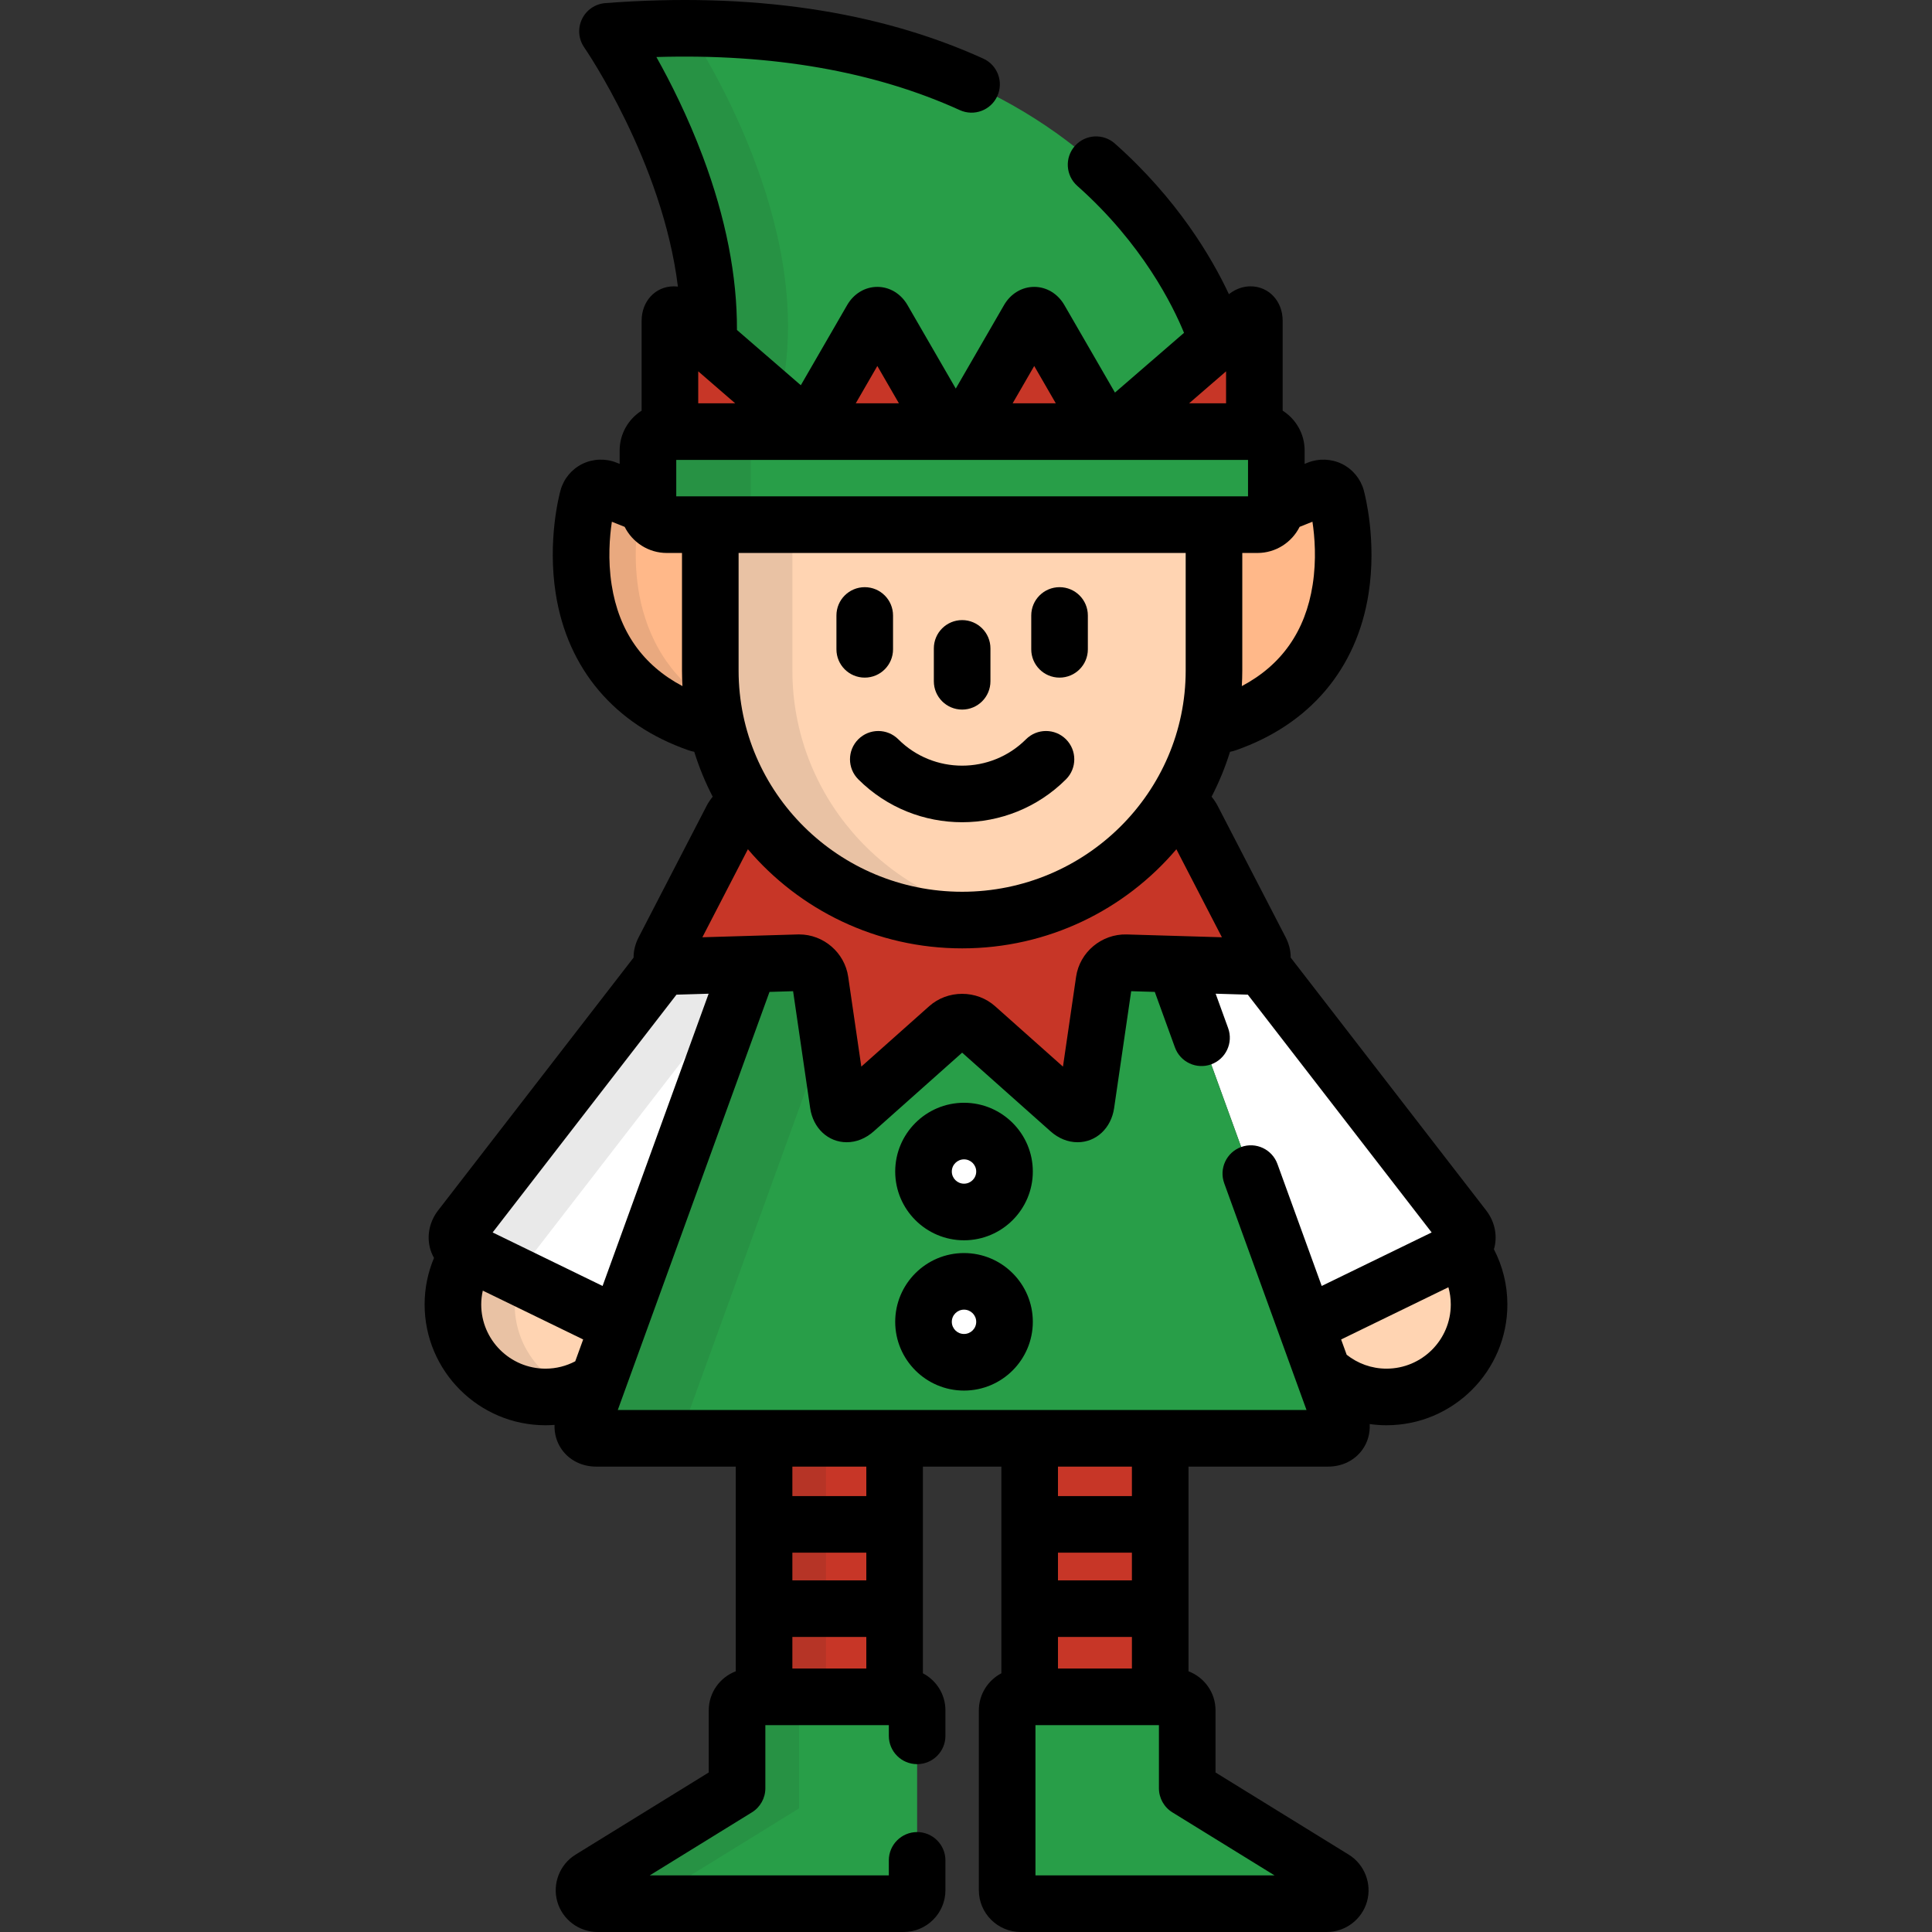 <?xml version="1.0" encoding="iso-8859-1"?>
<!-- Generator: Adobe Illustrator 19.0.0, SVG Export Plug-In . SVG Version: 6.00 Build 0)  -->
<svg version="1.1" id="Capa_1" xmlns="http://www.w3.org/2000/svg" xmlns:xlink="http://www.w3.org/1999/xlink" x="0px" y="0px"
	 viewBox="0 0 512 512" style="enable-background:new 0 0 512 512;" xml:space="preserve">
<rect x="0" y="0" width="512" height="512" fill="#333333" stroke="none"/>
<path style="fill:#FFD4B2;" d="M164.271,350.152c-1.072,0.225-2.217,0.134-3.262-0.375l-36.725-17.873
	c-2.685,3.93-4.256,8.679-4.256,13.795c0,13.536,10.986,24.51,24.535,24.51c5.219,0,10.052-1.632,14.028-4.405L164.271,350.152z"/>
<path id="SVGCleanerId_0" style="fill:#FFB889;" d="M188.236,177.681v-38.639h-11.521c-2.75,0-5-2.25-5-5v-0.032l-11.154-4.457
	c-0.426-0.173-0.879-0.257-1.332-0.257c-0.545,0-1.09,0.126-1.59,0.372c-0.916,0.453-1.592,1.272-1.861,2.254
	c-0.127,0.46-3.098,11.406-1.096,24.218c1.889,12.094,8.672,28.089,30.248,35.607c0.385,0.136,0.785,0.201,1.182,0.201
	c0.732,0,1.459-0.227,2.072-0.661c0.537-0.381,0.933-0.903,1.19-1.489C188.638,185.869,188.236,181.823,188.236,177.681z"/>
<g>
	<path id="SVGCleanerId_0_1_" style="fill:#FFB889;" d="M188.236,177.681v-38.639h-11.521c-2.75,0-5-2.25-5-5v-0.032l-11.154-4.457
		c-0.426-0.173-0.879-0.257-1.332-0.257c-0.545,0-1.09,0.126-1.59,0.372c-0.916,0.453-1.592,1.272-1.861,2.254
		c-0.127,0.46-3.098,11.406-1.096,24.218c1.889,12.094,8.672,28.089,30.248,35.607c0.385,0.136,0.785,0.201,1.182,0.201
		c0.732,0,1.459-0.227,2.072-0.661c0.537-0.381,0.933-0.903,1.19-1.489C188.638,185.869,188.236,181.823,188.236,177.681z"/>
</g>
<g>
	<path style="opacity:0.1;fill:#231F20;enable-background:new    ;" d="M169.166,156.14c-1.616-10.345,0.009-19.471,0.762-22.844
		l-9.367-3.743c-0.426-0.173-0.879-0.257-1.332-0.257c-0.545,0-1.09,0.126-1.59,0.372c-0.916,0.453-1.592,1.272-1.861,2.254
		c-0.127,0.46-3.098,11.406-1.096,24.218c1.889,12.094,8.672,28.089,30.248,35.607c0.385,0.136,0.785,0.201,1.182,0.201
		c0.732,0,1.459-0.227,2.072-0.661c0.537-0.381,0.933-0.903,1.19-1.489c-0.188-1.002-0.352-2.012-0.495-3.028
		C175.493,178.431,170.705,165.992,169.166,156.14z"/>
	<path style="opacity:0.1;fill:#231F20;enable-background:new    ;" d="M136.402,345.699c0-2.562,0.402-5.026,1.133-7.347
		l-13.25-6.448c-2.685,3.93-4.256,8.679-4.256,13.795c0,13.536,10.986,24.51,24.535,24.51c2.872,0,5.626-0.497,8.188-1.403
		C143.228,365.438,136.402,356.367,136.402,345.699z"/>
</g>
<path style="fill:#FFD4B2;" d="M387.144,331.101c-0.207,0.147-0.418,0.291-0.661,0.409l-37.533,18.266
	c-1.048,0.51-2.193,0.607-3.265,0.376l4.802,13.231c4.405,4.217,10.365,6.825,16.949,6.825c13.551,0,24.535-10.974,24.535-24.51
	C391.971,340.229,390.176,335.178,387.144,331.101z"/>
<g>
	<path style="fill:#FFFFFF;" d="M387.921,325.366l-54.117-69.998c-0.549,0.496-1.387,0.777-2.465,0.745l-19.994-0.593l34.341,94.632
		c1.073,0.226,2.219,0.135,3.265-0.375l37.533-18.266C388.956,330.306,389.603,327.541,387.921,325.366z"/>
	<path style="fill:#FFFFFF;" d="M164.271,350.152l34.34-94.633l-19.992,0.593c-1.078,0.032-1.916-0.249-2.465-0.745l-54.117,69.998
		c-1.683,2.176-1.035,4.94,1.438,6.143l37.535,18.268C162.054,350.286,163.199,350.376,164.271,350.152z"/>
</g>
<path style="opacity:0.1;fill:#231F20;enable-background:new    ;" d="M198.611,255.519l2.037-0.061l0,0l-22.029,0.653
	c-1.078,0.032-1.916-0.249-2.465-0.745l-54.117,69.998c-1.683,2.176-1.035,4.94,1.438,6.143l13.858,6.744
	c0.104-0.689,0.374-1.381,0.87-2.022l58.648-75.859L198.611,255.519z"/>
<rect x="272.872" y="381.172" style="fill:#C73627;" width="34.596" height="68.51"/>
<path style="fill:#289E48;" d="M351.61,504.5c1.602,0,3.006-1.06,3.443-2.598c0.436-1.538-0.201-3.177-1.563-4.018l-38.863-23.978
	v-20.648c0-1.975-1.602-3.576-3.578-3.576h-40.563c-1.977,0-3.578,1.602-3.578,3.576v47.667c0,1.975,1.602,3.574,3.578,3.574h81.124
	V504.5z"/>
<rect x="202.491" y="381.172" style="fill:#C73627;" width="34.596" height="68.51"/>
<rect x="202.491" y="381.172" style="opacity:0.1;fill:#231F20;enable-background:new    ;" width="16.393" height="68.51"/>
<path style="fill:#289E48;" d="M355.235,376.468l-43.891-120.949l-13.025-0.386c-2.749-0.082-5.323,2.078-5.721,4.799l-4.766,32.642
	c-0.397,2.721-2.403,3.451-4.457,1.623l-24.662-21.949c-2.054-1.828-5.415-1.828-7.469,0l-24.662,21.949
	c-2.054,1.828-4.059,1.098-4.457-1.623l-4.766-32.642c-0.398-2.721-2.972-4.881-5.721-4.799l-13.027,0.386l-43.889,120.949
	c-0.938,2.585,0.545,4.7,3.295,4.7h193.923C354.69,381.168,356.173,379.053,355.235,376.468z"/>
<g style="opacity:0.1;">
	<path style="fill:#231F20;" d="M181.756,376.468l37.521-103.4l-1.918-13.136c-0.398-2.721-2.972-4.881-5.721-4.799l-13.027,0.386
		l-43.889,120.949c-0.938,2.585,0.545,4.7,3.295,4.7h27.033C182.3,381.168,180.818,379.053,181.756,376.468z"/>
</g>
<path style="fill:#FFD4B2;" d="M188.236,139.042v38.639c0,36.529,29.883,66.145,66.742,66.145c36.861,0,66.74-29.615,66.74-66.145
	v-38.639L188.236,139.042L188.236,139.042z"/>
<path style="fill:#C73627;" d="M334.04,251.819l-18.021-34.841c-0.873-1.688-2.714-3.146-4.674-3.897
	c-11.837,18.474-32.648,30.745-56.365,30.745c-23.716,0-44.529-12.271-56.367-30.745c-1.959,0.751-3.801,2.209-4.674,3.897
	l-18.02,34.841c-1.264,2.442-0.048,4.375,2.701,4.293l33.02-0.979c2.749-0.082,5.323,2.078,5.721,4.799l4.766,32.642
	c0.398,2.721,2.403,3.451,4.457,1.623l24.662-21.949c2.054-1.828,5.415-1.828,7.469,0l24.662,21.949
	c2.054,1.828,4.06,1.098,4.457-1.623l4.766-32.642c0.397-2.721,2.972-4.881,5.721-4.799l33.02,0.979
	C334.088,256.194,335.303,254.262,334.04,251.819z"/>
<path style="fill:#289E48;" d="M187.765,90.85l26.416,22.852l16.82-29.103c0.825-1.429,2.177-1.429,3.002,0l17.215,29.779h4.146
	l17.213-29.779c0.825-1.429,2.177-1.429,3.002,0l17.213,29.779h2.201l27.534-23.818c-0.06-0.271-0.119-0.544-0.19-0.789
	c0,0-26.663-91.743-161.344-81.471C160.994,8.3,189.571,49.31,187.765,90.85z"/>
<path style="opacity:0.1;fill:#231F20;enable-background:new    ;" d="M187.775,90.858l18.534,16.034
	c11.286-43.036-18.652-91.215-24.021-99.377c-6.784-0.022-13.865,0.218-21.294,0.784C160.994,8.3,189.583,49.316,187.775,90.858z"/>
<path style="fill:#FFB889;" d="M354.182,131.922c-0.272-0.982-0.949-1.801-1.863-2.254c-0.5-0.246-1.047-0.372-1.59-0.372
	c-0.453,0-0.904,0.084-1.334,0.257l-11.154,4.457v0.032c0,2.75-2.25,5-5,5h-11.522v38.639c0,4.141-0.402,8.187-1.137,12.116
	c0.257,0.587,0.652,1.109,1.19,1.49c0.613,0.435,1.342,0.661,2.074,0.661c0.398,0,0.797-0.065,1.18-0.201
	c21.58-7.519,28.363-23.514,30.252-35.607C357.278,143.328,354.307,132.382,354.182,131.922z"/>
<g style="opacity:0.1;">
	<path style="fill:#231F20;" d="M209.992,177.681v-38.639h-21.756v38.639c0,36.529,29.883,66.145,66.742,66.145
		c3.706,0,7.337-0.313,10.878-0.889C234.172,237.787,209.992,210.537,209.992,177.681z"/>
</g>
<g>
	<path style="fill:#C73627;" d="M251.217,114.379l-17.215-29.779c-0.825-1.429-2.177-1.429-3.002,0l-17.211,29.779H251.217z"/>
	<path style="fill:#C73627;" d="M292.793,114.379L275.58,84.599c-0.825-1.429-2.177-1.429-3.002,0l-17.213,29.779H292.793z"/>
	<path style="fill:#C73627;" d="M332.421,114.379V85.001c0-1.65-1.02-2.117-2.268-1.037l-35.158,30.414H332.421z"/>
	<path style="fill:#C73627;" d="M214.964,114.379l-35.158-30.414c-1.248-1.08-2.269-0.613-2.269,1.037v29.377H214.964z"/>
</g>
<path style="fill:#289E48;" d="M158.347,504.5c-1.6,0-3.008-1.06-3.443-2.598c-0.438-1.538,0.199-3.177,1.561-4.018l38.863-23.978
	v-20.648c0-1.975,1.604-3.576,3.58-3.576h40.561c1.979,0,3.58,1.602,3.58,3.576v47.667c0,1.975-1.602,3.574-3.58,3.574h-81.122
	V504.5z"/>
<g style="opacity:0.1;">
	<path style="fill:#231F20;" d="M172.89,503.221l38.863-23.978v-29.56h-12.846c-1.977,0-3.58,1.602-3.58,3.576v20.648
		l-38.863,23.978c-1.361,0.841-1.998,2.479-1.561,4.018c0.436,1.538,1.844,2.598,3.443,2.598h13.314
		C171.951,503.99,172.365,503.545,172.89,503.221z"/>
</g>
<path style="fill:#289E48;" d="M338.241,134.042c0,2.75-2.25,5-5,5H176.714c-2.75,0-5-2.25-5-5v-14.663c0-2.75,2.25-5,5-5H333.24
	c2.75,0,5,2.25,5,5v14.663H338.241z"/>
<g style="opacity:0.1;">
	<path style="fill:#231F20;" d="M198.949,134.042v-14.663c0-2.75,2.25-5,5-5h-27.234c-2.75,0-5,2.25-5,5v14.663c0,2.75,2.25,5,5,5
		h27.234C201.199,139.042,198.949,136.792,198.949,134.042z"/>
</g>
<g>
	<ellipse style="fill:#FFFFFF;" cx="255.471" cy="310.462" rx="10.734" ry="10.723"/>
	<ellipse style="fill:#FFFFFF;" cx="255.471" cy="350.292" rx="10.734" ry="10.723"/>
</g>
<path d="M395.901,331.059c0.053-0.184,0.118-0.362,0.162-0.55c0.784-3.354-0.022-6.901-2.209-9.73l-51.808-67.011
	c0.018-1.783-0.429-3.622-1.346-5.394l-18.021-34.841c-0.438-0.845-0.98-1.645-1.596-2.398c1.957-3.791,3.604-7.764,4.883-11.898
	c0.522-0.102,1.034-0.232,1.526-0.407c19.578-6.82,32.077-21.57,35.194-41.532c2.185-13.998-0.908-26.018-1.277-27.374
	c-0.839-3.033-2.938-5.575-5.78-6.984c-2.801-1.378-6.175-1.494-9.019-0.351l-0.871,0.349v-3.558c0-4.435-2.328-8.328-5.82-10.548
	V85.001c0-5.199-3.668-9.119-8.532-9.119c-1.436,0-3.558,0.385-5.715,2.074c-4.544-9.696-13.657-25.209-30.219-39.914
	c-3.1-2.752-7.839-2.469-10.588,0.629c-2.75,3.098-2.469,7.838,0.629,10.588c17.288,15.35,25.366,31.809,28.285,38.949
	l-18.302,15.832l-13.405-23.192c-1.743-3.019-4.731-4.82-7.995-4.82c-3.264,0-6.252,1.802-7.994,4.818l-12.793,22.133
	l-12.794-22.131c-1.743-3.019-4.732-4.82-7.995-4.82c-3.264,0-6.252,1.802-7.994,4.818l-12.28,21.248l-16.927-14.643
	c0.063-14.255-2.955-29.741-9.048-45.969c-4.003-10.664-8.612-19.79-12.302-26.368c30.779-0.924,57.787,3.79,80.419,14.074
	c3.771,1.714,8.218,0.045,9.931-3.726c1.714-3.771,0.046-8.217-3.726-9.931C232.63,2.835,198.94-2.117,160.423,0.822
	c-2.684,0.205-5.052,1.832-6.206,4.264c-1.153,2.433-0.915,5.296,0.624,7.504c0.284,0.409,20.747,30.225,24.811,63.367
	c-0.389-0.049-0.757-0.074-1.083-0.074c-4.864,0-8.532,3.92-8.532,9.119v23.828c-3.493,2.22-5.822,6.113-5.822,10.549v3.558
	l-0.833-0.333c-2.872-1.166-6.232-1.054-9.068,0.342c-2.83,1.4-4.933,3.948-5.766,6.981c-0.363,1.314-3.482,13.254-1.276,27.37
	c3.117,19.961,15.615,34.711,35.163,41.523c0.508,0.179,1.027,0.313,1.554,0.415c1.278,4.134,2.926,8.107,4.883,11.898
	c-0.615,0.754-1.158,1.554-1.596,2.398l-18.019,34.84c-0.917,1.772-1.364,3.611-1.347,5.395l-51.806,67.01
	c-2.189,2.83-2.995,6.378-2.21,9.732c0.236,1.012,0.626,1.966,1.121,2.86c-1.595,3.797-2.486,7.959-2.486,12.328
	c0,17.65,14.371,32.01,32.035,32.01c0.806,0,1.604-0.035,2.395-0.095c-0.077,2.326,0.553,4.575,1.888,6.48
	c2.038,2.907,5.381,4.575,9.171,4.575h36.969v54.244c-4.177,1.588-7.158,5.62-7.158,10.346v16.463l-35.305,21.782
	c-4.193,2.59-6.182,7.71-4.835,12.441c1.343,4.743,5.726,8.055,10.659,8.055h81.121c6.109,0,11.08-4.968,11.08-11.074v-7.907
	c0-4.143-3.357-7.5-7.5-7.5c-4.143,0-7.5,3.357-7.5,7.5V497h-63.366l27.084-16.71c2.214-1.366,3.561-3.781,3.561-6.383v-16.724
	h32.721v2.836c0,4.143,3.357,7.5,7.5,7.5c4.143,0,7.5-3.357,7.5-7.5v-6.76c0-4.264-2.426-7.966-5.967-9.816v-54.773h20.791v54.773
	c-3.54,1.852-5.965,5.554-5.965,9.816v47.667c0,6.106,4.97,11.074,11.078,11.074h81.124c4.928,0,9.31-3.309,10.659-8.055
	c1.342-4.737-0.647-9.854-4.84-12.443l-35.302-21.78v-16.463c0-4.727-2.981-8.759-7.158-10.347v-54.243h36.971
	c3.79,0,7.133-1.668,9.171-4.575c1.378-1.965,2.001-4.298,1.874-6.703c1.455,0.204,2.939,0.318,4.451,0.318
	c17.664,0,32.035-14.359,32.035-32.01C399.471,340.423,398.173,335.451,395.901,331.059z M195.736,177.681v-31.139h118.483v31.139
	c0,32.337-26.575,58.645-59.24,58.645C222.312,236.326,195.736,210.018,195.736,177.681z M333.241,146.542
	c4.886,0,9.115-2.824,11.17-6.921l3.402-1.359c0.593,3.911,1.098,10.038,0.055,16.721c-1.916,12.271-8.221,21.263-18.772,26.84
	c0.077-1.372,0.124-2.751,0.124-4.142v-31.139L333.241,146.542L333.241,146.542z M324.921,98.407v8.472h-9.794L324.921,98.407z
	 M274.079,96.99l5.716,9.889h-11.432L274.079,96.99z M232.503,96.99l5.716,9.889h-11.432L232.503,96.99z M185.037,98.407
	l9.794,8.472h-9.794V98.407z M162.091,154.982c-1.039-6.647-0.53-12.797,0.061-16.716l3.393,1.357
	c2.055,4.096,6.284,6.92,11.17,6.92h4.021v31.139c0,1.392,0.047,2.772,0.125,4.146C170.32,176.258,164.009,167.263,162.091,154.982z
	 M179.214,131.542v-9.663H330.74v9.663H179.214z M254.978,251.326c22.759,0,43.148-10.218,56.775-26.265l12.065,23.324
	l-25.277-0.749c-6.617-0.153-12.413,4.695-13.365,11.213l-3.478,23.816l-18-16.02c-2.368-2.108-5.465-3.27-8.721-3.27
	c-3.256,0-6.352,1.161-8.721,3.269l-18,16.02l-3.477-23.817c-0.934-6.395-6.519-11.217-12.99-11.217
	c-0.125,0-0.25,0.002-0.373,0.005l-25.28,0.75l12.064-23.326C211.829,241.108,232.219,251.326,254.978,251.326z M179.27,263.596
	l8.524-0.253l-28.105,77.449l-29.137-14.181L179.27,263.596z M127.529,345.699c0-1.263,0.154-2.487,0.418-3.671l26.598,12.943
	l-2.1,5.787c-2.357,1.238-5.035,1.95-7.881,1.95C135.171,362.708,127.529,355.078,127.529,345.699z M209.986,433.812h19.596v8.37
	h-19.596L209.986,433.812L209.986,433.812z M229.582,418.812h-19.596v-7.339h19.596V418.812z M229.582,396.473h-19.596v-7.805
	h19.596V396.473z M280.374,442.182v-8.37h19.596v8.37H280.374z M299.969,418.812h-19.596v-7.339h19.596V418.812z M337.773,497
	h-63.364v-39.817h32.719v16.725c0,2.602,1.348,5.017,3.562,6.383L337.773,497z M299.969,396.473h-19.596v-7.805h19.596V396.473z
	 M163.716,373.668l40.209-110.804l6.255-0.186l4.523,30.979c0.778,5.327,4.76,9.047,9.684,9.046c2.564,0,5.047-1.005,7.181-2.904
	l23.41-20.835l23.41,20.834c2.135,1.901,4.618,2.905,7.182,2.905c4.923,0,8.905-3.72,9.683-9.047l4.523-30.977l6.255,0.185
	l5.337,14.708c1.413,3.894,5.713,5.907,9.608,4.491c3.893-1.413,5.904-5.715,4.491-9.608l-3.307-9.113l8.524,0.253l48.719,63.017
	l-29.138,14.18l-11.734-32.333c-1.412-3.893-5.71-5.905-9.608-4.491c-3.893,1.413-5.904,5.715-4.491,9.608l21.807,60.091H163.716z
	 M367.436,362.708c-3.988,0-7.65-1.386-10.555-3.687l-1.469-4.05l28.43-13.836c0.408,1.452,0.629,2.981,0.629,4.563
	C384.471,355.078,376.83,362.708,367.436,362.708z"/>
<path d="M227.451,195.924c-2.927,2.931-2.924,7.68,0.006,10.607c7.588,7.579,17.555,11.369,27.521,11.369s19.933-3.79,27.519-11.37
	c2.931-2.928,2.933-7.676,0.005-10.607c-2.928-2.93-7.677-2.933-10.606-0.005c-9.329,9.318-24.509,9.319-33.838-0.001
	C235.127,192.993,230.379,192.994,227.451,195.924z"/>
<path d="M229.164,179.576c4.143,0,7.5-3.357,7.5-7.5v-8.969c0-4.143-3.357-7.5-7.5-7.5c-4.143,0-7.5,3.357-7.5,7.5v8.969
	C221.664,176.218,225.021,179.576,229.164,179.576z"/>
<path d="M280.792,179.576c4.143,0,7.5-3.357,7.5-7.5v-8.969c0-4.143-3.357-7.5-7.5-7.5s-7.5,3.357-7.5,7.5v8.969
	C273.292,176.218,276.649,179.576,280.792,179.576z"/>
<path d="M254.978,188.046c4.143,0,7.5-3.357,7.5-7.5v-8.714c0-4.143-3.357-7.5-7.5-7.5c-4.143,0-7.5,3.357-7.5,7.5v8.714
	C247.478,184.689,250.836,188.046,254.978,188.046z"/>
<path d="M255.474,292.244c-10.055,0-18.234,8.175-18.234,18.223s8.18,18.223,18.234,18.223c10.055,0,18.234-8.175,18.234-18.223
	C273.71,300.418,265.53,292.244,255.474,292.244z M255.474,313.689c-1.783,0-3.234-1.445-3.234-3.223
	c0-1.777,1.451-3.223,3.234-3.223c1.783,0,3.234,1.445,3.234,3.223C258.709,312.244,257.258,313.689,255.474,313.689z"/>
<path d="M255.474,332.072c-10.055,0-18.234,8.175-18.234,18.223c0,10.048,8.18,18.223,18.234,18.223
	c10.055,0,18.234-8.175,18.234-18.223C273.71,340.246,265.53,332.072,255.474,332.072z M255.474,353.517
	c-1.783,0-3.234-1.445-3.234-3.223c0-1.777,1.451-3.223,3.234-3.223c1.783,0,3.234,1.445,3.234,3.223
	C258.709,352.072,257.258,353.517,255.474,353.517z"/>
<g>
</g>
<g>
</g>
<g>
</g>
<g>
</g>
<g>
</g>
<g>
</g>
<g>
</g>
<g>
</g>
<g>
</g>
<g>
</g>
<g>
</g>
<g>
</g>
<g>
</g>
<g>
</g>
<g>
</g>
</svg>
